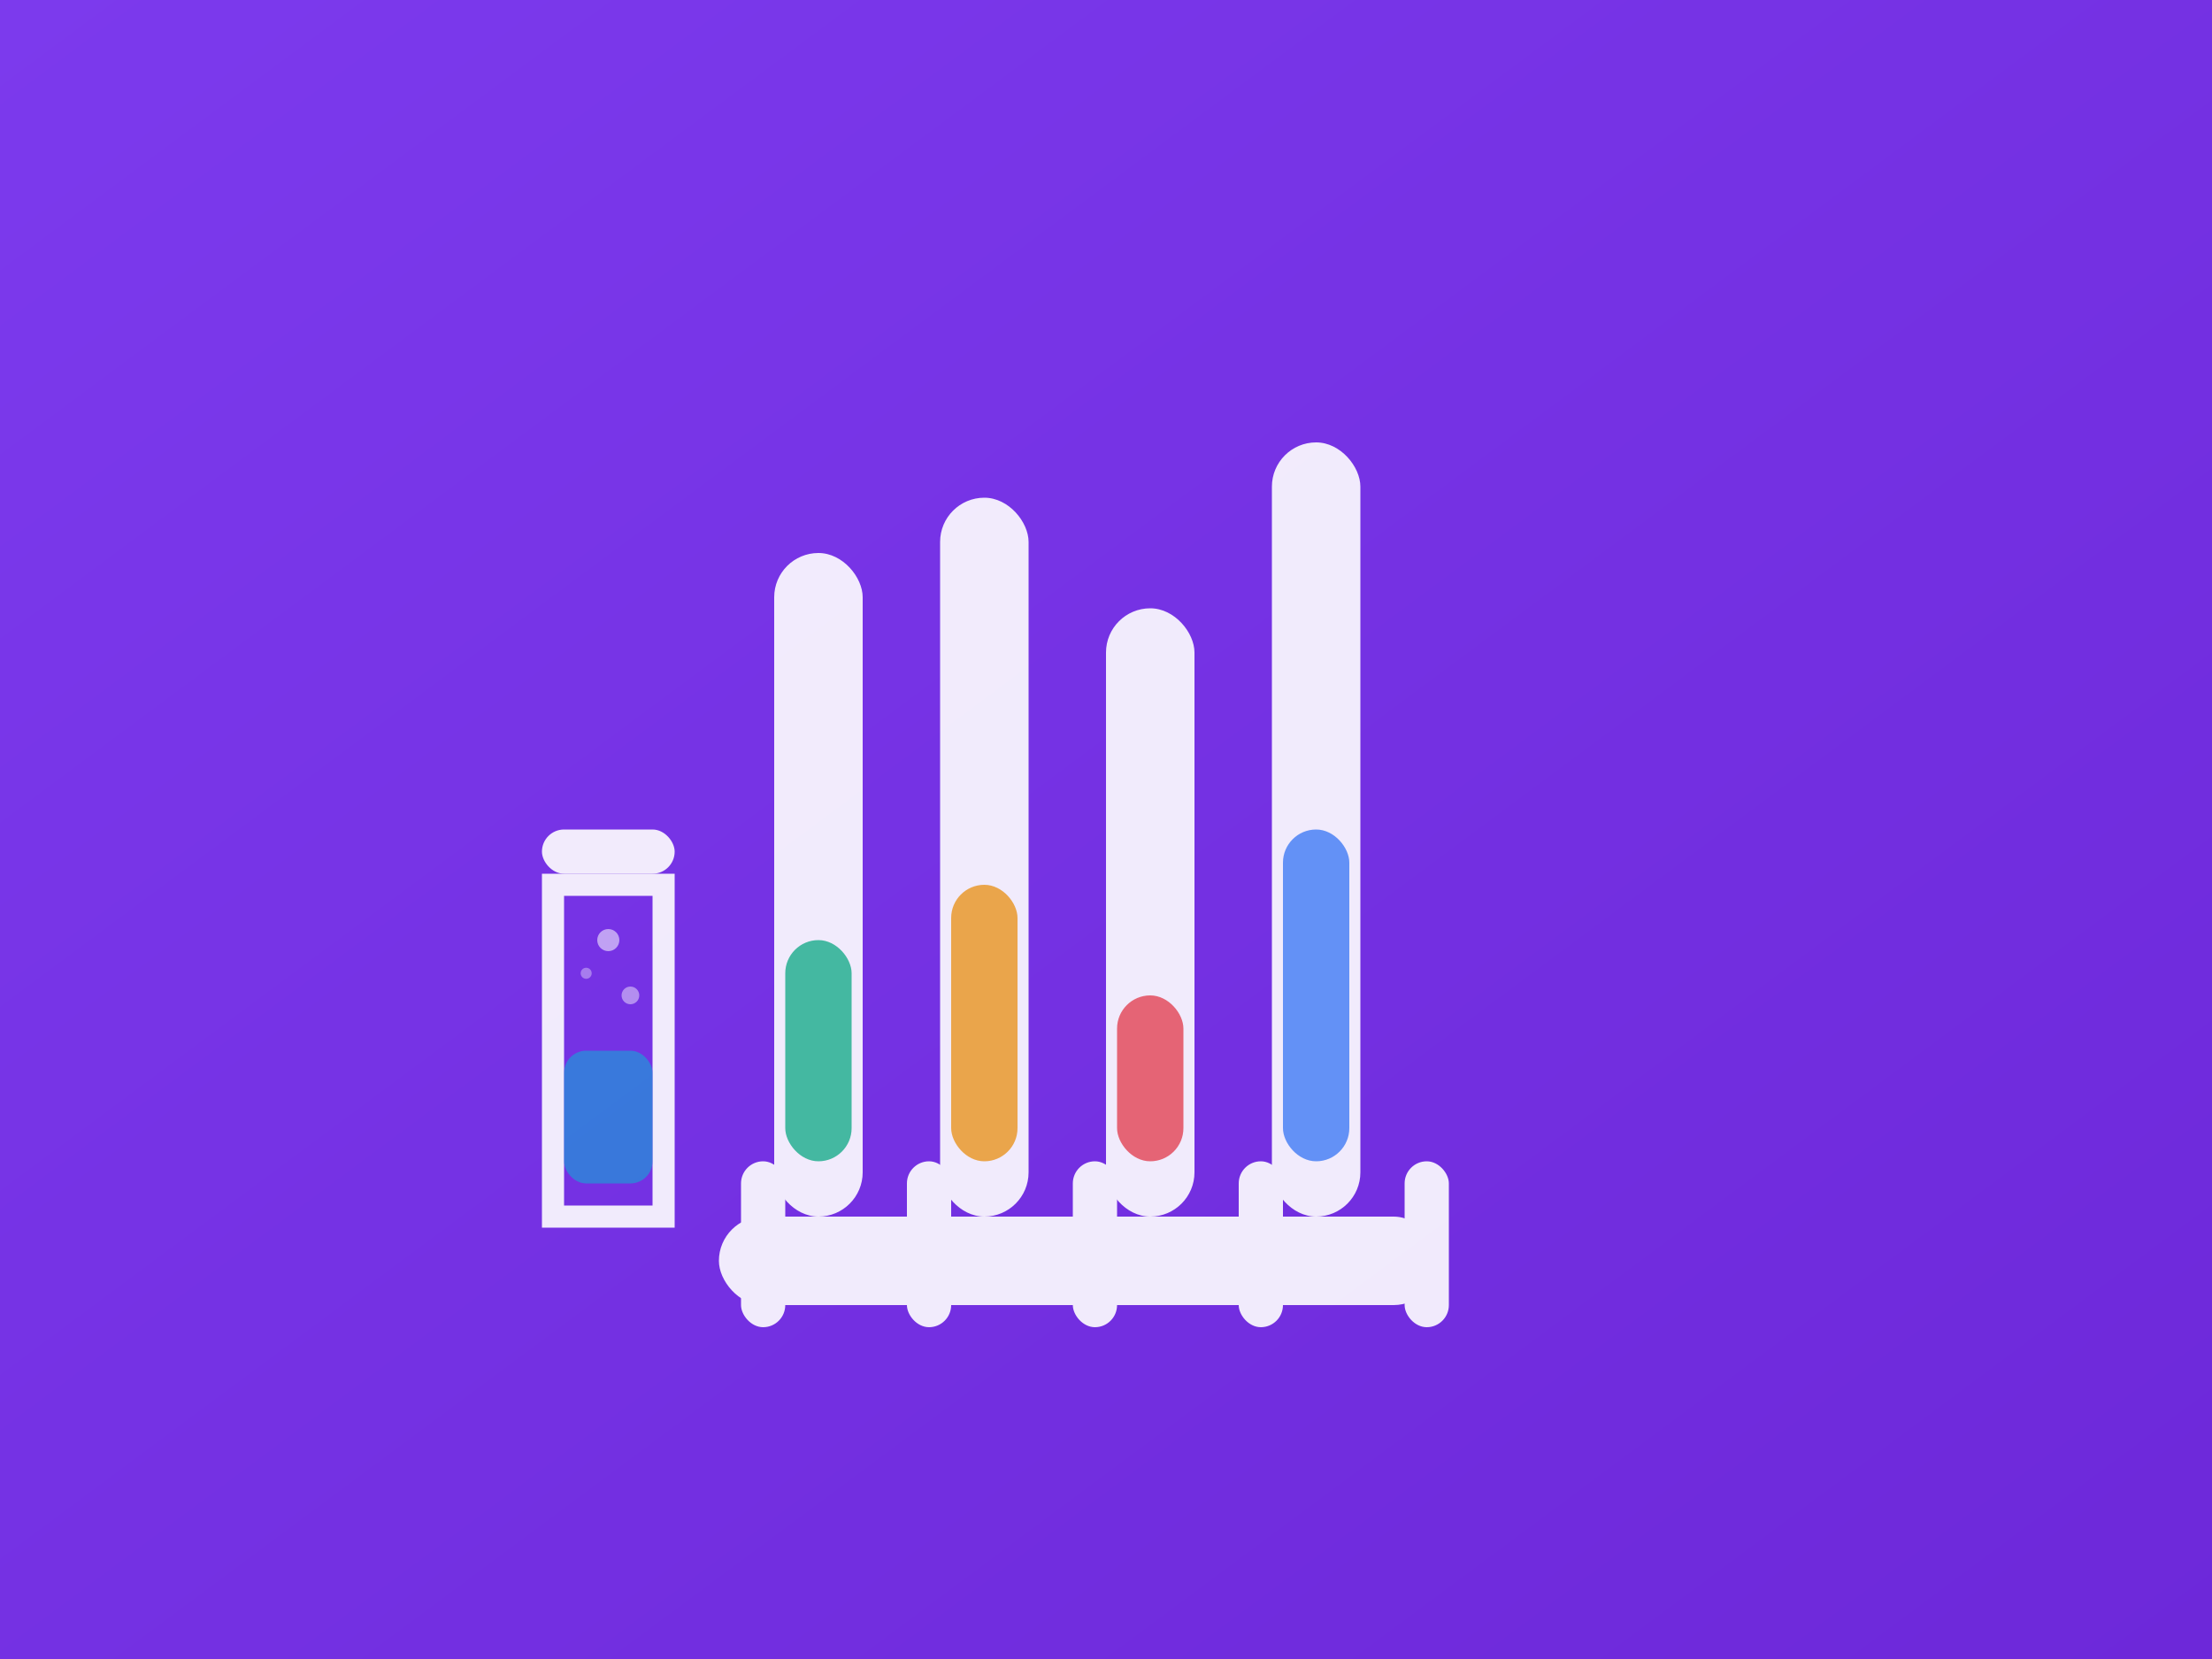 <svg viewBox="0 0 200 150" xmlns="http://www.w3.org/2000/svg">
  <rect x="0" y="0" width="200" height="150" fill="#333333" stroke="none"/>
  <defs>
    <linearGradient id="grad5" x1="0%" y1="0%" x2="100%" y2="100%">
      <stop offset="0%" style="stop-color:#7c3aed;stop-opacity:1" />
      <stop offset="100%" style="stop-color:#6d28d9;stop-opacity:1" />
    </linearGradient>
  </defs>
  <rect width="200" height="150" fill="url(#grad5)"/>
  <g fill="white" opacity="0.9">
    <!-- Test tubes -->
    <rect x="70" y="50" width="8" height="60" rx="4"/>
    <rect x="85" y="45" width="8" height="65" rx="4"/>
    <rect x="100" y="55" width="8" height="55" rx="4"/>
    <rect x="115" y="40" width="8" height="70" rx="4"/>
    
    <!-- Test tube contents -->
    <rect x="71" y="85" width="6" height="20" rx="3" fill="#10b981" opacity="0.8"/>
    <rect x="86" y="80" width="6" height="25" rx="3" fill="#f59e0b" opacity="0.8"/>
    <rect x="101" y="90" width="6" height="15" rx="3" fill="#ef4444" opacity="0.8"/>
    <rect x="116" y="75" width="6" height="30" rx="3" fill="#3b82f6" opacity="0.8"/>
    
    <!-- Test tube rack -->
    <rect x="65" y="110" width="65" height="8" rx="4"/>
    <rect x="67" y="105" width="4" height="15" rx="2"/>
    <rect x="82" y="105" width="4" height="15" rx="2"/>
    <rect x="97" y="105" width="4" height="15" rx="2"/>
    <rect x="112" y="105" width="4" height="15" rx="2"/>
    <rect x="127" y="105" width="4" height="15" rx="2"/>
    
    <!-- Beaker -->
    <path d="M50 80 L50 110 L60 110 L60 80 Z" stroke="white" stroke-width="2" fill="none"/>
    <rect x="49" y="75" width="12" height="4" rx="2"/>
    <rect x="51" y="95" width="8" height="12" rx="2" fill="#06b6d4" opacity="0.6"/>
    
    <!-- Bubbles -->
    <circle cx="55" cy="85" r="1" opacity="0.6"/>
    <circle cx="53" cy="88" r="0.5" opacity="0.4"/>
    <circle cx="57" cy="90" r="0.8" opacity="0.5"/>
  </g>
</svg>
